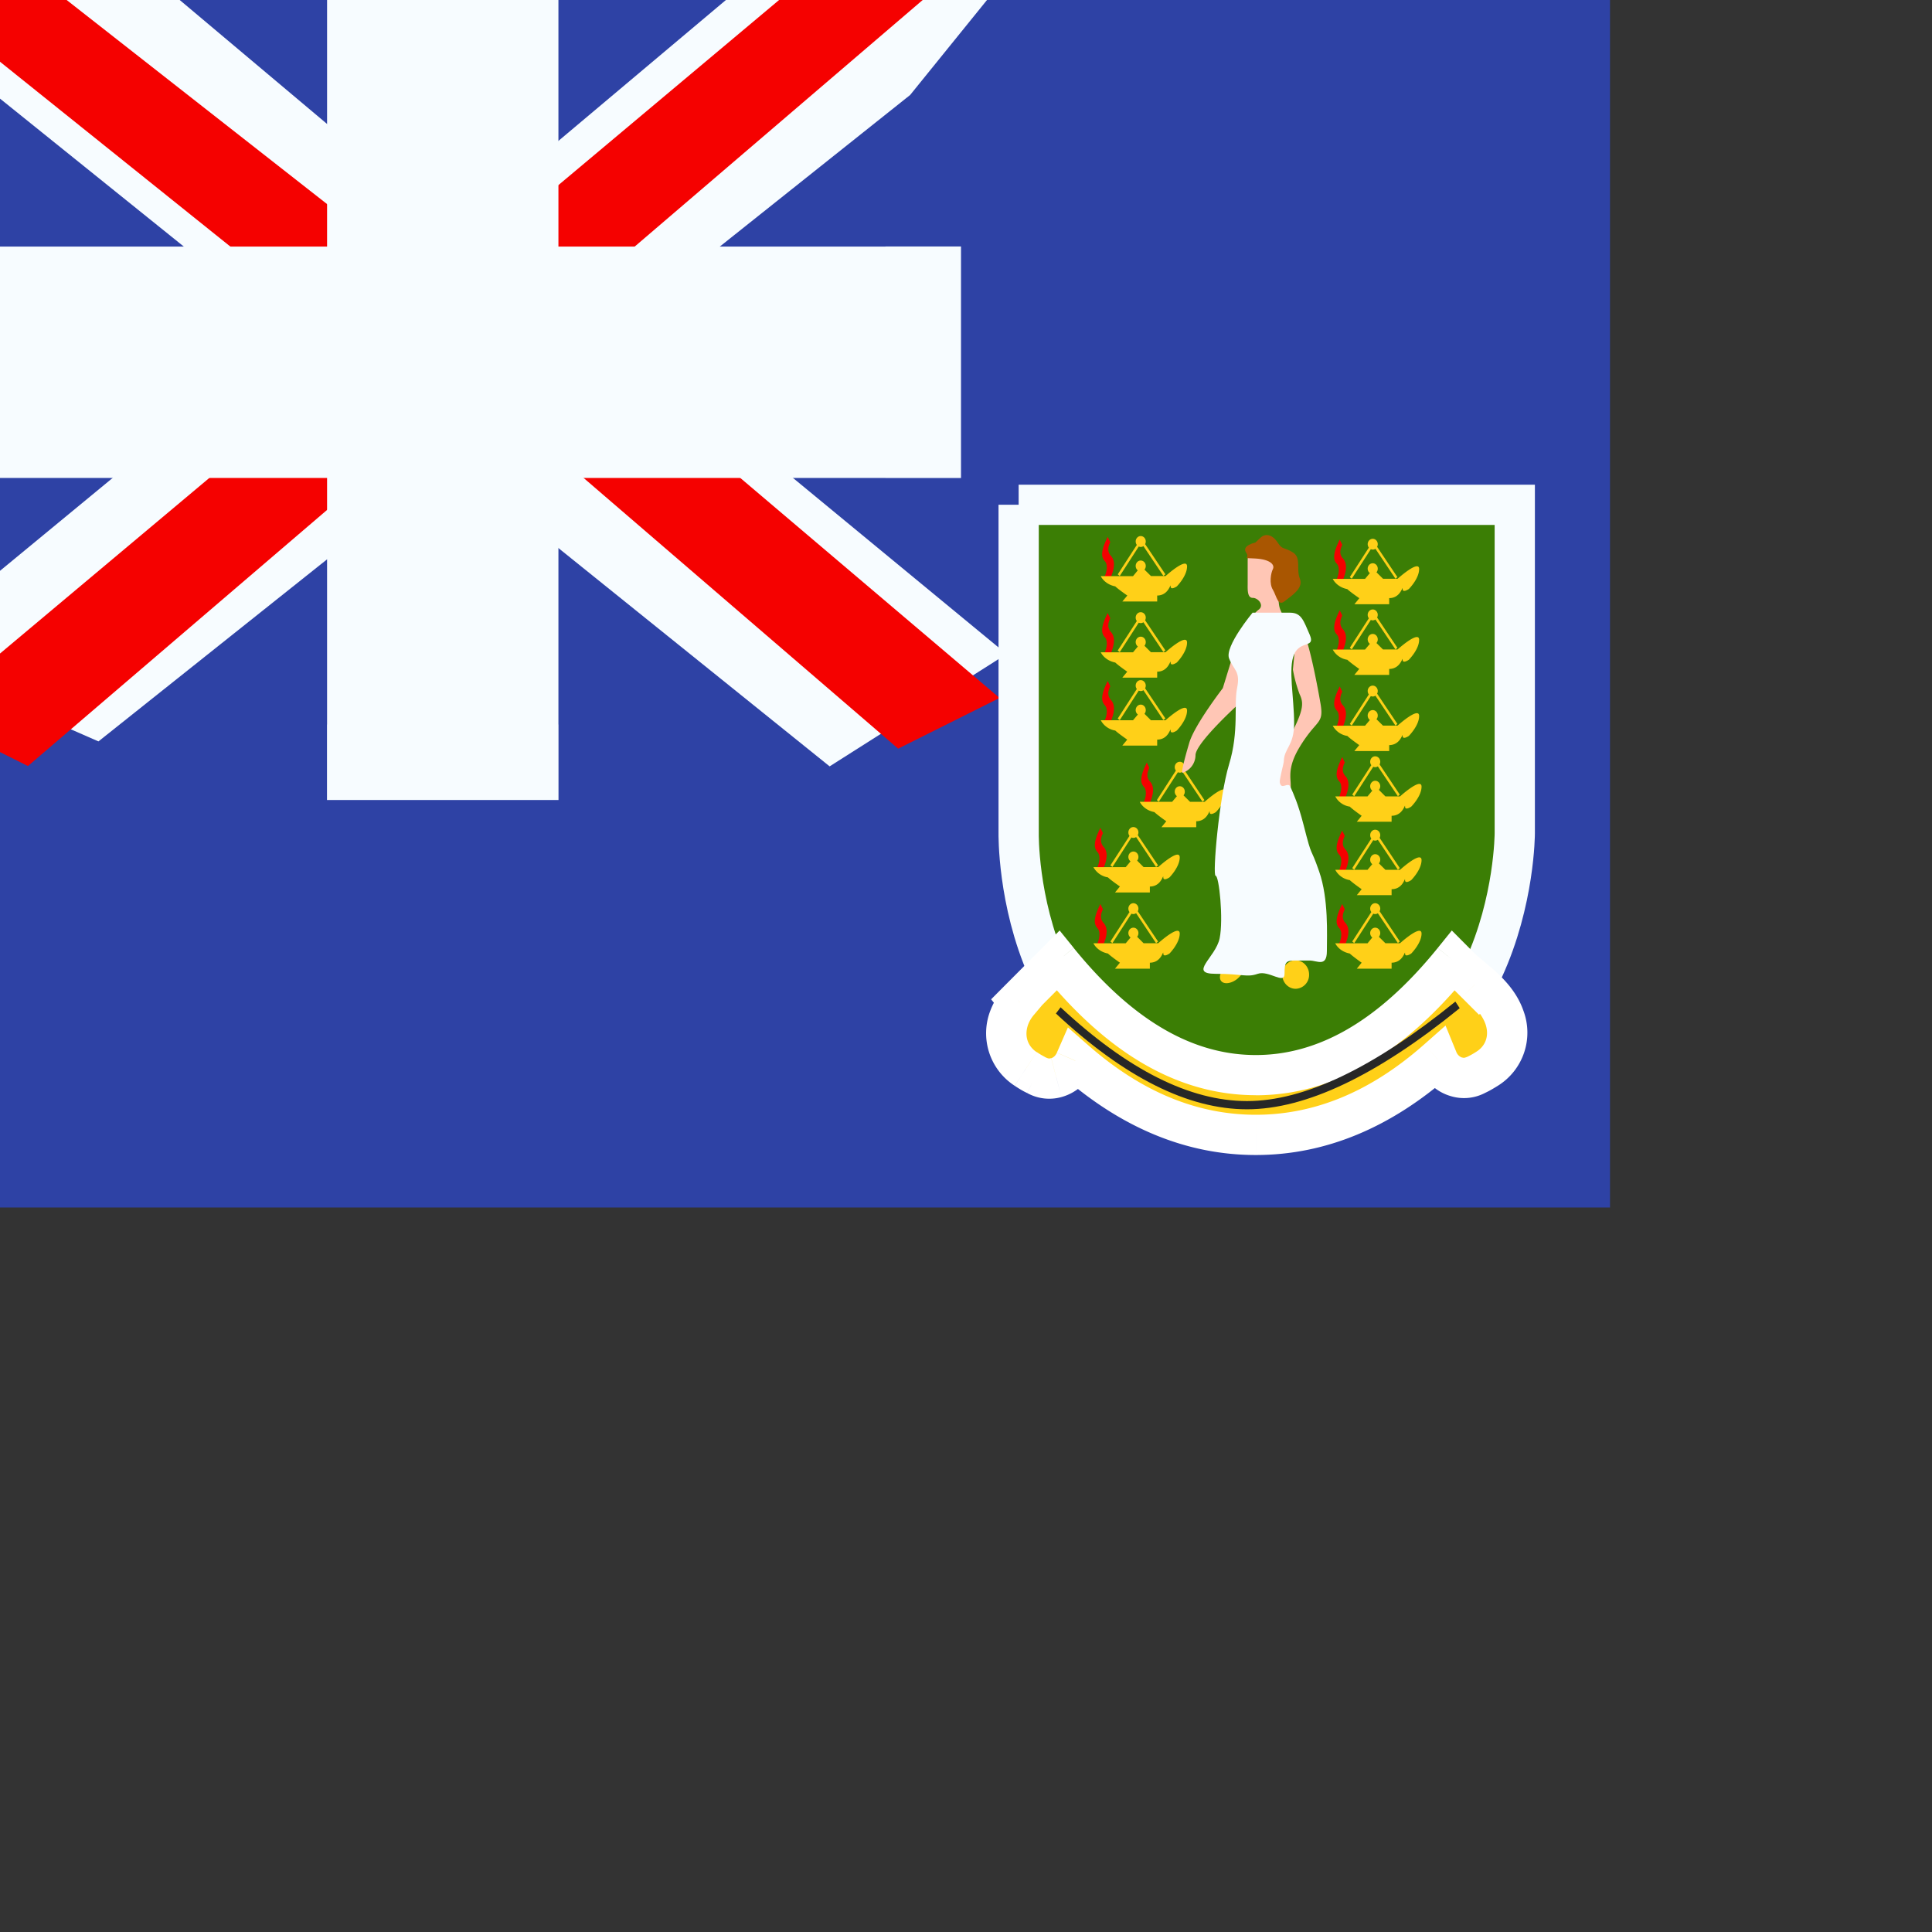 <svg width="24" height="24" viewbox="0 0 20 15" fill="none" xmlns="http://www.w3.org/2000/svg">
  <rect width="100%" height="100%" fill="#333333" stroke="none"/>
  <g mask="url(#VG_-_Virgin_Islands_(British)__a)">
    <path fill-rule="evenodd" clip-rule="evenodd" d="M0 0v15h20V0H0z" fill="#2E42A5"/>
    <g mask="url(#VG_-_Virgin_Islands_(British)__b)">
      <path fill="#2E42A5" d="M0 0h11v9H0z"/>
      <g mask="url(#VG_-_Virgin_Islands_(British)__c)">
        <path d="M-1.253 8.125L1.223 9.21l10.083-8.03 1.306-1.614-2.647-.363-4.113 3.46-3.31 2.332-3.795 3.129z" fill="#F7FCFF"/>
        <path d="M-.914 8.886l1.261.63L12.143-.583h-1.77L-.915 8.886z" fill="#F50100"/>
        <path d="M12.503 8.125L10.306 9.52-.056 1.18-1.362-.434l2.647-.363 4.113 3.46 3.31 2.332 3.795 3.129z" fill="#F7FCFF"/>
        <path d="M12.418 8.67l-1.261.63-5.023-4.323-1.489-.483-6.133-4.921H.283l6.13 4.804 1.628.58 4.377 3.714z" fill="#F50100"/>
        <path fill-rule="evenodd" clip-rule="evenodd" d="M6 0H5v4H0v1h5v4h1V5h5V4H6V0z" fill="#F50100"/>
        <path d="M5 0v-.938h-.938V0H5zm1 0h.938v-.938H6V0zM5 4v.938h.938V4H5zM0 4v-.938h-.938V4H0zm0 1h-.938v.938H0V5zm5 0h.938v-.938H5V5zm0 4h-.938v.938H5V9zm1 0v.938h.938V9H6zm0-4v-.938h-.938V5H6zm5 0v.938h.938V5H11zm0-1h.938v-.938H11V4zM6 4h-.938v.938H6V4zM5 .937h1V-.938H5V.938zM5.938 4V0H4.063v4h1.875zM0 4.938h5V3.063H0v1.874zM.938 5V4H-.938v1H.938zM5 4.062H0v1.875h5V4.063zM5.938 9V5H4.063v4h1.875zM6 8.062H5v1.876h1V8.062zM5.062 5v4h1.875V5H5.063zM11 4.062H6v1.875h5V4.063zM10.062 4v1h1.876V4h-1.876zM6 4.938h5V3.063H6v1.874zM5.062 0v4h1.875V0H5.063z" fill="#F7FCFF" mask="url(#VG_-_Virgin_Islands_(British)__d)"/>
      </g>
      <path fill-rule="evenodd" clip-rule="evenodd" d="M12.654 6.27v4.081s-.06 3.376 3.051 3.376c3.112 0 3.112-3.376 3.112-3.376v-4.08h-6.163z" fill="#3B7E05" stroke="#F7FCFF" stroke-width=".5"/>
      <path fill-rule="evenodd" clip-rule="evenodd" d="M12.648 12.43l.496-.497c.775.957 1.59 1.422 2.456 1.422.866 0 1.68-.465 2.454-1.422l.282.283.012-.018c.173.146.286.283.341.441a.527.527 0 01-.215.637 1.204 1.204 0 01-.129.073.326.326 0 01-.253.028.363.363 0 01-.233-.217c-.703.622-1.458.938-2.259.938-.794 0-1.543-.31-2.242-.922a.362.362 0 01-.236.21.326.326 0 01-.253-.032 1.214 1.214 0 01-.127-.075.527.527 0 01-.204-.64.66.66 0 01.12-.198.475.475 0 01-.01-.01z" fill="#FFD018"/>
      <path d="M13.144 11.933l.194-.158-.175-.216-.196.197.177.177zm-.496.497l-.177-.176-.159.16.142.174.194-.158zm5.406-.497l.177-.177-.196-.197-.175.217.194.157zm.282.283l-.177.176.215.215.17-.251-.208-.14zm.012-.018l.162-.19-.213-.18-.156.23.207.14zm.341.441l.236-.082-.236.082zm-.215.637l.134.211-.134-.211zm-.129.073l-.105-.227.105.227zm-.253.028l.068-.24-.068.24zm-.233-.217l.231-.095-.133-.325-.264.233.166.187zm-4.5.016l.164-.188-.257-.225-.137.313.23.1zm-.237.21l-.064-.241.064.242zm-.253-.032l-.109.225.11-.225zm-.127-.075l-.137.21.136-.21zm-.204-.64l-.235-.086.235.086zm.12-.198l.19.161.133-.158-.13-.16-.194.157zm.309-.685l-.496.498.354.353.496-.498-.354-.353zm2.633 1.35c-.764 0-1.515-.408-2.262-1.33l-.388.314c.802.991 1.682 1.515 2.65 1.515v-.5zm2.26-1.33c-.746.922-1.496 1.33-2.26 1.33v.5c.968 0 1.847-.525 2.649-1.516l-.39-.314zm.653.263l-.282-.283-.354.354.282.282.354-.353zm-.372.02l-.012.017.414.28.012-.018-.414-.28zm.784.498c-.076-.22-.228-.391-.415-.55l-.323.382c.157.134.232.235.266.332l.472-.164zm-.317.93a.777.777 0 00.317-.93l-.472.164c.051.148-.002.274-.112.343l.267.423zm-.157.088c.05-.023.101-.053.157-.088l-.267-.423a.952.952 0 01-.101.058l.21.453zm-.427.042a.564.564 0 00.427-.042l-.211-.453a.193.193 0 01-.05.018c-.002 0-.009.002-.03-.004l-.136.481zm-.396-.362c.07.174.213.31.396.362l.136-.48a.12.12 0 01-.07-.072l-.462.19zM15.6 14.348c.873 0 1.685-.346 2.425-1l-.332-.375c-.666.59-1.364.875-2.093.875v.5zm-2.406-.984c.735.644 1.54.984 2.406.984v-.5c-.723 0-1.415-.28-2.077-.86l-.33.376zm-.008.264a.613.613 0 00.401-.351l-.458-.2c-.019.042-.048.062-.07.068l.127.483zm-.426-.05a.565.565 0 00.426.05l-.128-.483c-.021.005-.028.004-.03.004a.193.193 0 01-.05-.02l-.218.45zm-.155-.09c.054.036.105.067.155.09l.219-.449a.955.955 0 01-.1-.06l-.274.42zm-.302-.935a.777.777 0 00.302.935l.273-.418c-.108-.071-.159-.198-.105-.346l-.47-.171zm.163-.272a.91.91 0 00-.163.272l.47.171a.413.413 0 01.075-.122l-.382-.321zm-.012.307l.01.011.387-.315a.442.442 0 01-.009-.01l-.388.314z" fill="#fff"/>
      <path fill-rule="evenodd" clip-rule="evenodd" d="M13.722 7.163l.07.025c.057-.13.066-.229 0-.292l-.002-.003c-.015-.024-.043-.067.002-.159l-.032-.065c-.065.132-.094.228-.043.292l.002.004.003.002c.03.027.042.1 0 .196zm0 .946l.07.025c.057-.13.066-.229 0-.292l-.002-.003c-.015-.024-.043-.067.002-.159l-.032-.065c-.065.132-.094.228-.043.292l.002.004.003.002c.03.027.042.1 0 .196zm.07.87l-.07-.026c.042-.095.03-.169 0-.195l-.003-.003-.002-.003c-.05-.065-.022-.16.043-.293l.032.066c-.045.091-.017.134-.002.158l.002.003c.066.064.057.163 0 .293zm.416.988l.07.025c.056-.13.066-.229 0-.292l-.003-.003c-.015-.024-.042-.067.002-.159l-.031-.065c-.065.132-.094.228-.044.292l.003.004.003.002c.03.027.041.1 0 .196zm-.507.836l-.07-.026c.042-.095.03-.168 0-.195l-.003-.003-.002-.003c-.05-.064-.022-.16.043-.292l.032.065c-.045.092-.017.134-.002.159l.002.003c.066.063.057.162 0 .292zm-.07.92l.07.026c.057-.13.066-.229 0-.293l-.002-.002c-.015-.025-.043-.067.002-.159l-.032-.065c-.065.132-.094.228-.043.292l.002.003.003.003c.03.027.042.1 0 .195zm3.073.026l-.069-.026c.042-.095.03-.168 0-.195l-.003-.003-.003-.003c-.05-.064-.021-.16.044-.292l.032.065c-.045.092-.018.134-.002.159l.002.002c.066.064.056.163 0 .293zm-.069-.938l.07.026c.056-.13.066-.23 0-.293l-.002-.003c-.016-.024-.043-.067.002-.158l-.032-.065c-.065.132-.094.228-.044.292l.003.003.003.003c.03.026.042.1 0 .195zm.07-.886l-.07-.026c.042-.095.03-.169 0-.195l-.003-.003-.003-.003c-.05-.065-.021-.16.044-.293l.032.066c-.045.091-.018.134-.002.158l.002.003c.066.064.056.163 0 .293zm-.1-.904l.07.025c.056-.13.065-.229 0-.292l-.003-.003c-.015-.024-.043-.067.002-.159l-.032-.065c-.064.132-.094.228-.043.292l.003.004.003.002c.029.027.041.1 0 .196zm.07-.92l-.07-.026c.041-.095.029-.17 0-.195l-.003-.003-.003-.003c-.05-.065-.021-.16.043-.293l.032.065c-.044.092-.017.135-.002.159l.002.003c.066.063.057.162 0 .292zm-.07-.905l.07.026c.056-.13.065-.229 0-.293l-.003-.003c-.015-.024-.043-.066.002-.158l-.032-.065c-.064.132-.094.228-.043.292l.003.003.003.003c.029.027.041.1 0 .195z" fill="#F50100"/>
      <path fill-rule="evenodd" clip-rule="evenodd" d="M14.225 6.76a.072.072 0 00.008-.034c0-.037-.028-.067-.063-.067-.034 0-.062.03-.062.067 0 .016.005.031.014.043l-.237.366.025.02.236-.366a.058.058 0 00.058-.005l.248.37.025-.02-.252-.375zm-.008.316a.07.07 0 00.016-.046c0-.037-.028-.067-.063-.067-.034 0-.062.03-.062.067 0 .023.01.043.026.055l-.059.072h-.401s.044.1.18.127c.042.04.15.114.15.114l-.062.074h.433v-.074c.106-.001.145-.084.16-.114.005-.012.007-.016.007 0 0 .053.077 0 .077 0s.127-.127.127-.248c0-.122-.267.12-.267.12h-.181l-.081-.08zm-.543 1.027h.401l.06-.072a.07.07 0 01-.027-.055c0-.037.028-.067.063-.067.034 0 .062.03.062.067a.07.07 0 01-.016.046l.08.08h.182s.267-.242.267-.12c0 .12-.127.248-.127.248s-.077.053-.077 0c0-.016-.002-.012-.008 0-.014.03-.053.113-.159.114v.074h-.433l.061-.074s-.107-.074-.149-.114c-.136-.027-.18-.127-.18-.127zm.551-.398a.072.072 0 00.008-.033c0-.037-.028-.067-.063-.067-.034 0-.062.03-.062.067 0 .016.005.031.014.043l-.237.366.025.02.236-.366a.058.058 0 00.058-.005l.248.37.025-.02-.252-.375zm-.551 1.242h.401l.06-.071a.07.07 0 01-.027-.055c0-.037.028-.068.063-.068.034 0 .062.03.062.068a.07.07 0 01-.016.046l.08.08h.182s.267-.242.267-.12c0 .12-.127.248-.127.248s-.077.053-.077 0c0-.016-.002-.013-.008 0-.014.03-.053.112-.159.113v.074h-.433l.061-.074s-.107-.074-.149-.113a.248.248 0 01-.18-.128zm.551-.397a.072.072 0 00.008-.033c0-.037-.028-.068-.063-.068-.034 0-.062.03-.062.068 0 .016.005.03.014.042l-.237.367.025.02.236-.367a.058.058 0 00.058-.005l.248.371.025-.02-.252-.375zm-.066 1.41h.402l.059-.07a.07.07 0 01-.027-.056c0-.037.028-.067.063-.067.034 0 .062.03.062.067a.07.07 0 01-.016.046l.081.08h.182s.267-.242.267-.12c0 .12-.128.248-.128.248s-.077.053-.077 0c0-.015-.001-.012-.007 0-.014.03-.054.113-.16.114v.074h-.432l.06-.074s-.106-.074-.148-.114c-.137-.026-.181-.127-.181-.127zm.552-.397a.072.072 0 00.007-.033c0-.037-.027-.067-.062-.067s-.063.03-.063.067c0 .016.006.031.014.043l-.236.366.024.02.237-.366a.058.058 0 00.057-.005l.249.371.024-.02-.251-.376zm-1.128 1.209h.401l.06-.072a.07.07 0 01-.027-.055c0-.037.028-.067.063-.067.034 0 .062.03.062.067a.07.07 0 01-.016.046l.08.08h.182s.267-.242.267-.12c0 .12-.127.248-.127.248s-.077.053-.077 0c0-.016-.002-.012-.008 0-.014.03-.053.113-.159.114v.074h-.433l.061-.075s-.107-.073-.149-.113a.248.248 0 01-.18-.127zm.551-.398a.072.072 0 00.008-.033c0-.037-.028-.067-.063-.067-.034 0-.062.03-.062.067 0 .016.005.031.014.043l-.237.366.025.02.236-.367a.058.058 0 00.058-.005l.248.372.025-.02-.252-.376zm-.551 1.344h.401l.06-.072a.07.07 0 01-.027-.055c0-.037.028-.067.063-.067.034 0 .062.03.062.067a.07.07 0 01-.016.046l.08.08h.182s.267-.242.267-.12c0 .12-.127.248-.127.248s-.077.053-.077 0c0-.016-.002-.013-.008 0-.014.03-.053.113-.159.114v.074h-.433l.061-.074s-.107-.075-.149-.114c-.136-.027-.18-.127-.18-.127zm.551-.398a.072.072 0 00.008-.033c0-.037-.028-.067-.063-.067-.034 0-.062.03-.062.067 0 .016.005.031.014.043l-.237.366.025.02.236-.366a.06.06 0 00.058-.006l.248.372.025-.02-.252-.376zm2.452.398h.402l.059-.072a.07.07 0 01-.026-.055c0-.037.028-.067.062-.067.035 0 .063.03.063.067a.07.07 0 01-.017.046l.081.08h.182s.267-.242.267-.12c0 .12-.128.248-.128.248s-.077.053-.077 0c0-.016-.001-.013-.007 0-.014.03-.054.113-.16.114v.074h-.432l.06-.074s-.106-.075-.148-.114c-.137-.027-.18-.127-.18-.127zm.552-.398a.07.07 0 00.008-.033c0-.037-.028-.067-.063-.067-.034 0-.062.03-.062.067 0 .016.005.031.014.043l-.237.366.025.02.236-.366a.059.059 0 00.057-.005l.249.37.024-.02-.251-.375zm-.552-.515h.402l.059-.07a.069.069 0 01-.026-.056c0-.037.028-.068.062-.068.035 0 .063.03.063.068a.07.07 0 01-.017.046l.081.08h.182s.267-.242.267-.12c0 .12-.128.248-.128.248s-.077.053-.077 0c0-.016-.001-.013-.007 0-.014.03-.054.113-.16.113v.074h-.432l.06-.074s-.106-.074-.148-.113a.248.248 0 01-.18-.128zm.552-.397a.071.071 0 00.008-.033c0-.037-.028-.068-.063-.068-.034 0-.062.03-.062.068 0 .016.005.03.014.042l-.237.367.025.02.236-.367a.058.058 0 00.057-.005l.249.372.024-.02-.251-.376zm-.552-.515h.402l.059-.071a.07.07 0 01-.026-.055c0-.037.028-.068.062-.068.035 0 .063.03.063.068a.07.07 0 01-.017.045l.081.081h.182s.267-.242.267-.121-.128.248-.128.248-.077.054-.077 0c0-.015-.001-.012-.007 0-.014.03-.054.113-.16.114v.074h-.432l.06-.074s-.106-.074-.148-.114a.243.243 0 01-.18-.127zm.552-.397a.07.07 0 00.008-.033c0-.038-.028-.068-.063-.068-.034 0-.062.03-.062.068 0 .016.005.03.014.042l-.237.366.025.02.236-.366a.059.059 0 00.057-.005l.249.371.024-.02-.251-.375zm-.582-.481h.401l.06-.071a.07.07 0 01-.027-.056c0-.037.028-.067.063-.067.034 0 .062.03.062.067a.07.07 0 01-.016.046l.081.08h.181s.268-.242.268-.12c0 .12-.128.248-.128.248s-.077.053-.077 0c0-.015-.002-.012-.007 0-.015.03-.054.113-.16.114v.074h-.433l.061-.074s-.106-.074-.148-.114a.248.248 0 01-.181-.127zm.551-.398a.072.072 0 00.008-.033c0-.037-.028-.067-.062-.067-.035 0-.063.03-.063.067 0 .017.006.031.014.043l-.236.366.024.02.237-.366a.058.058 0 00.057-.005l.249.371.024-.02-.252-.376zm-.551-.548h.401l.06-.071a.07.07 0 01-.027-.055c0-.038.028-.068.063-.068.034 0 .062.03.062.068a.07.07 0 01-.016.045l.081.08h.181s.268-.242.268-.12c0 .12-.128.248-.128.248s-.077.053-.077 0c0-.015-.002-.012-.007 0-.015.03-.054.113-.16.114v.074h-.433l.061-.074s-.106-.074-.148-.114a.248.248 0 01-.181-.127zm.551-.398a.072.072 0 00.008-.033c0-.037-.028-.067-.062-.067-.035 0-.063.03-.063.067 0 .017.006.031.014.043l-.236.366.024.02.237-.366a.058.058 0 00.057-.005l.249.371.024-.02-.252-.376z" fill="#FFD018"/>
      <path fill-rule="evenodd" clip-rule="evenodd" d="M15.4 7.866l-.21.683s-.352.456-.417.68c-.066.223-.101.371-.083.371a.232.232 0 00.161-.218c0-.154.549-.649.549-.649l.164-.867H15.4z" fill="#FFC6B5"/>
      <path fill-rule="evenodd" clip-rule="evenodd" d="M17.107 6.793a.072.072 0 00.008-.033c0-.037-.028-.067-.062-.067-.035 0-.063.03-.063.067 0 .016.006.031.014.043l-.236.366.024.02.237-.367a.058.058 0 00.057-.005l.249.372.024-.02-.252-.376zm-.008.317a.07.07 0 00.016-.046c0-.037-.028-.067-.062-.067-.035 0-.063.03-.063.067 0 .023.01.043.027.055l-.06.072h-.401s.044.1.18.127c.043.04.15.113.15.113l-.061.075h.432V7.43c.106 0 .145-.084.16-.113.005-.013.007-.016.007 0 0 .053.077 0 .077 0s.128-.127.128-.249c0-.12-.268.122-.268.122h-.18l-.082-.081z" fill="#FFD018"/>
      <path fill-rule="evenodd" clip-rule="evenodd" d="M15.913 7.592c.005.013.01.022.01.036 0 .039-.167.097-.288.097-.12 0-.073-.097 0-.151.074-.054-.005-.147-.073-.147-.064 0-.064-.09-.063-.163V6.97c0-.114.03-.1.09-.075a.318.318 0 00.131.034c.09 0 .095.02.108.077.009.034.02.08.055.144.057.1.045.124.027.16a.228.228 0 00-.027.117c0 .104.018.14.03.165zm.148.726l.036-.385s-.036-.14.047-.14c.084 0 .212.672.259.942.03.172.003.204-.077.296a1.7 1.7 0 00-.182.25c-.127.21-.118.333-.112.427.004.063.007.112-.031.166-.09.125-.126.007-.162-.109a1.745 1.745 0 00-.008-.025c-.034-.108.122-.435.227-.657l.039-.081c.1-.214.09-.289.047-.379a1.74 1.74 0 01-.083-.305z" fill="#FFC6B5"/>
      <path fill-rule="evenodd" clip-rule="evenodd" d="M16.262 12.106a.172.172 0 01-.167.177c-.092 0-.167-.08-.167-.177 0-.098.075-.177.167-.177.092 0 .167.08.167.177zm-.887.05c-.075.062-.166.076-.204.032-.038-.045-.008-.133.067-.196.075-.062.166-.077.204-.032.038.045.008.132-.067.195z" fill="#FFD018"/>
      <path fill-rule="evenodd" clip-rule="evenodd" d="M15.594 6.74s-.173.036-.115.123c.058.086-.076.064.115.075.192.011.244.081.218.132-.026.052-.047.18 0 .256.046.077.061.21.144.144.082-.067.24-.159.192-.28-.049-.12.02-.26-.086-.327-.106-.068-.13-.027-.19-.123-.061-.095-.15-.122-.214-.06l-.064.06z" fill="#A95601"/>
      <path fill-rule="evenodd" clip-rule="evenodd" d="M15.56 7.611s-.349.42-.292.568c.057.148.143.156.1.366-.043.21.026.536-.1.95-.125.413-.208 1.384-.167 1.384.042 0 .099.536.05.777-.05.24-.394.441-.05.441.344 0 .385.048.523 0 .137-.047.333.138.333 0 0-.137.014-.165.12-.165h.192c.093 0 .214.087.214-.118s.023-.646-.096-.988c-.118-.342-.078-.124-.194-.581-.07-.27-.123-.378-.164-.473-.03-.065-.112.05-.131-.053-.007-.034.05-.237.05-.263.004-.163.128-.19.128-.47 0-.324-.077-.68 0-.858.078-.178.269-.071.193-.245-.076-.173-.101-.272-.244-.272h-.465z" fill="#F7FCFF"/>
      <path d="M13.117 12.59l.058-.077c.835.778 1.607 1.165 2.316 1.165.709 0 1.572-.41 2.588-1.236l.054.082c-1.03.837-1.91 1.256-2.642 1.256-.733 0-1.524-.397-2.374-1.19z" fill="#272727"/>
    </g>
  </g>
</svg>

